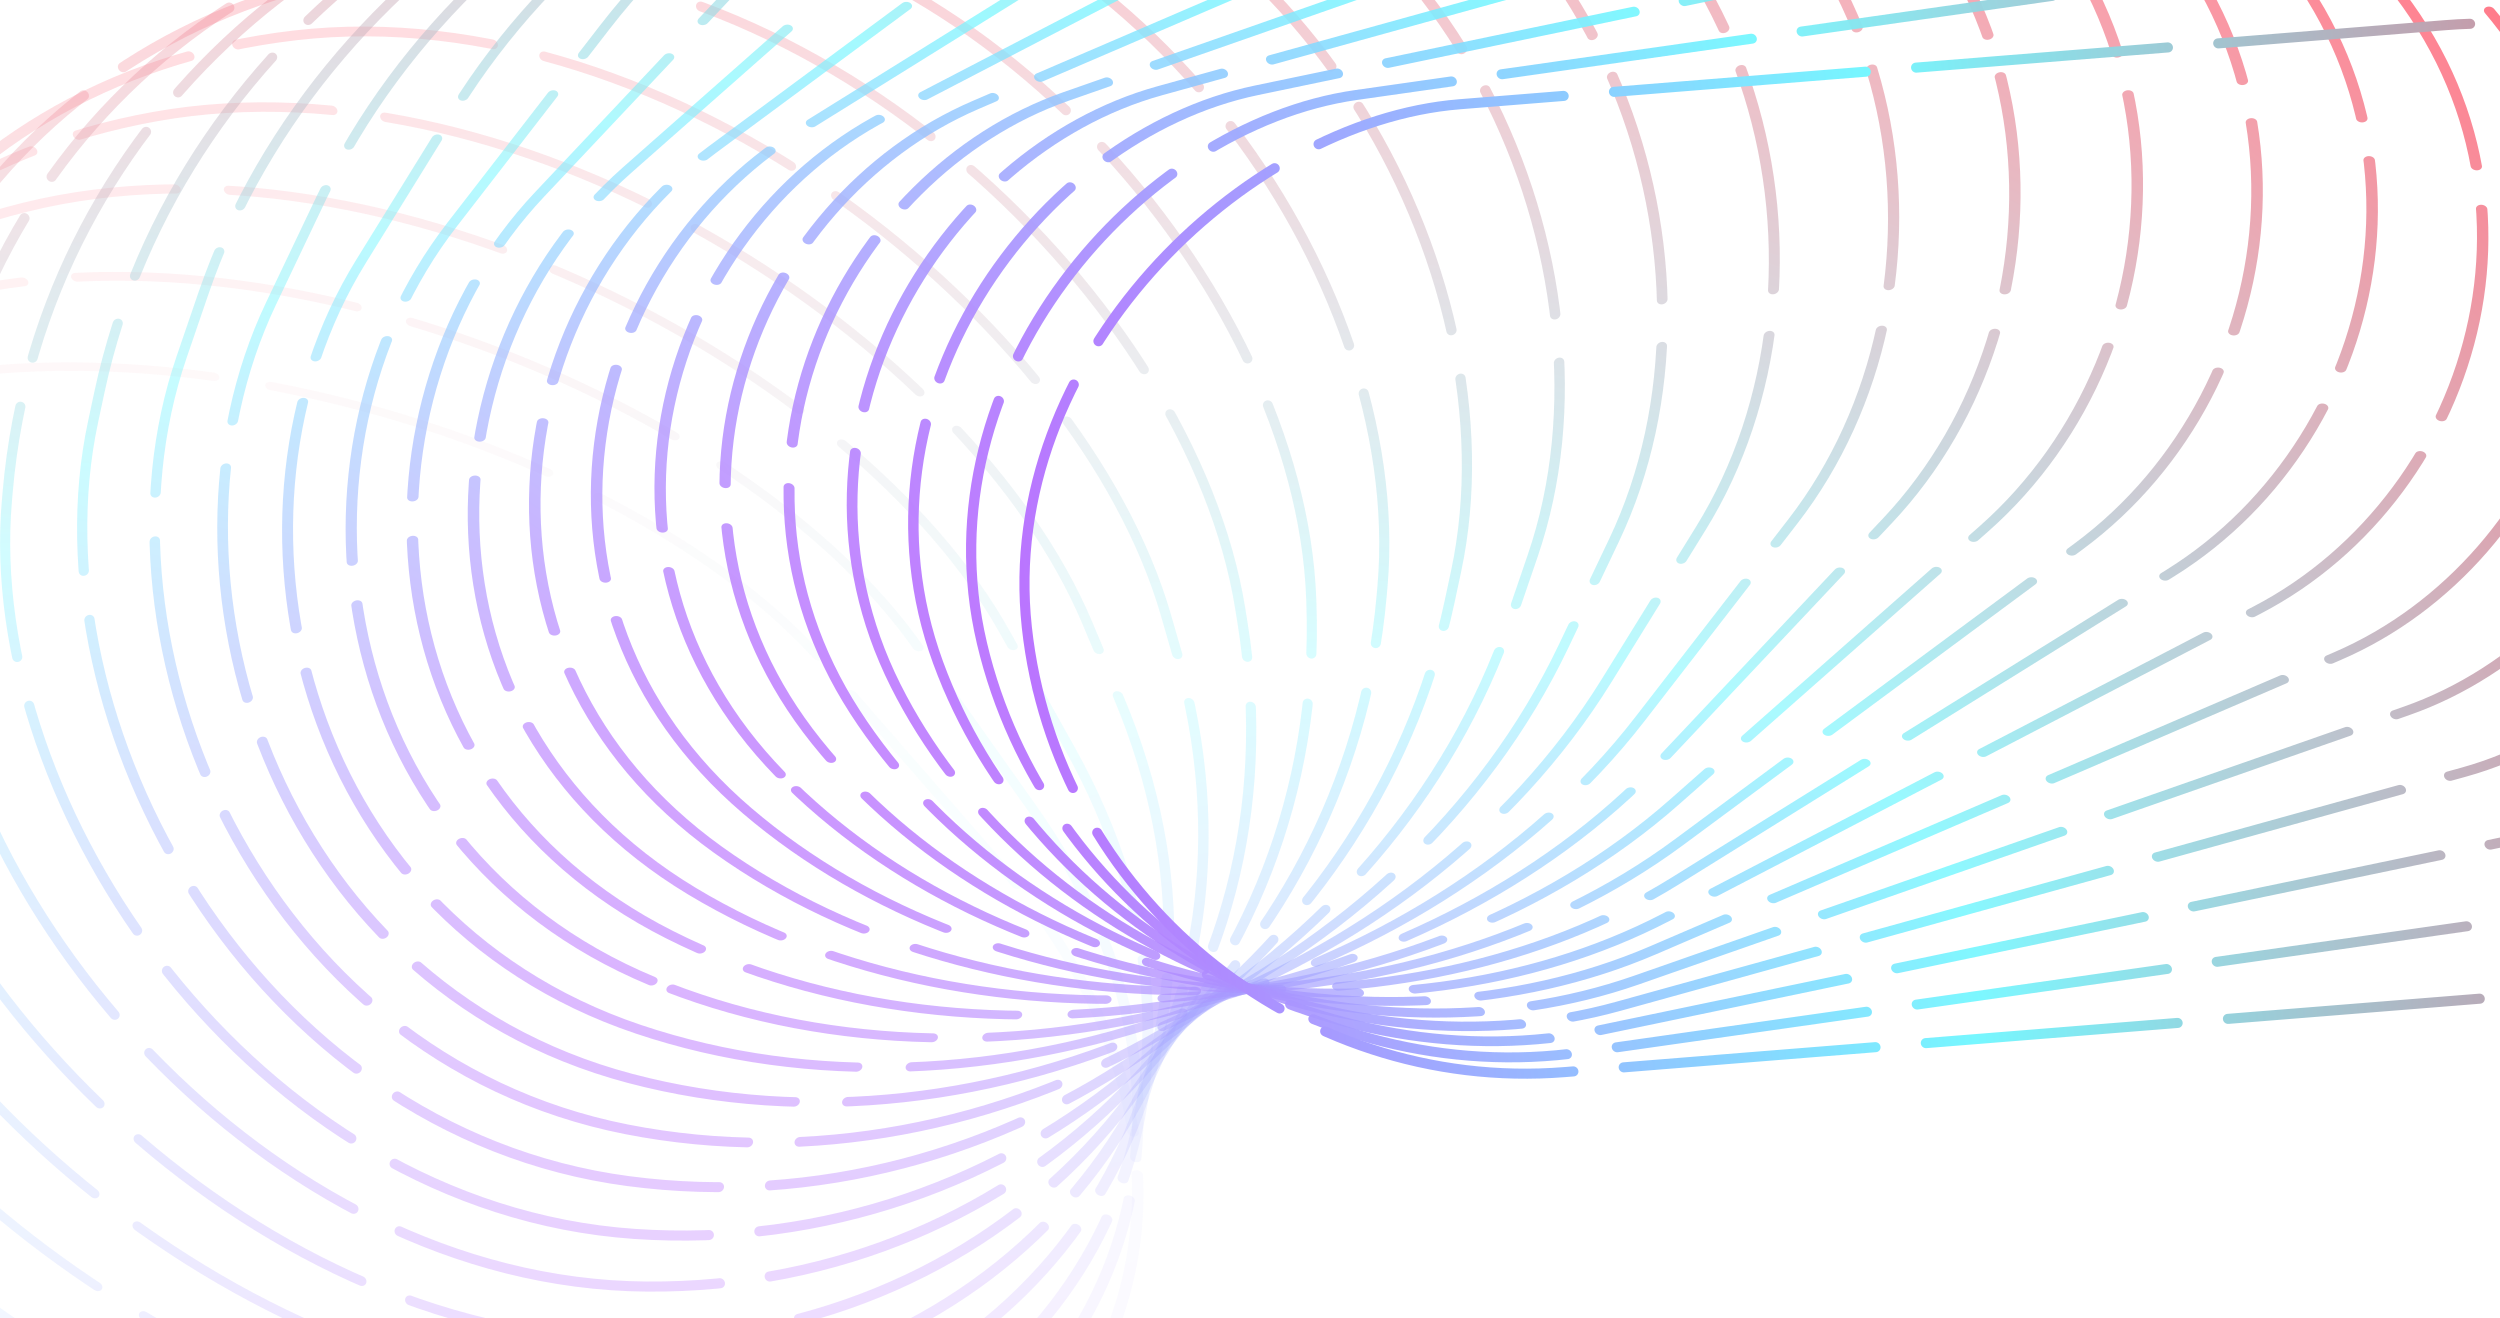 <svg width="495" height="261" viewBox="0 0 495 261" fill="none" xmlns="http://www.w3.org/2000/svg">
<rect opacity="0.042" width="256.224" height="309.948" rx="128.112" transform="matrix(-0.93 0.368 -0.657 -0.754 282.703 268.483)" stroke="url(#paint0_linear)" stroke-width="2" stroke-linecap="round" stroke-dasharray="50 10"/>
<rect opacity="0.083" width="261.359" height="300.649" rx="130.68" transform="matrix(-0.953 0.304 -0.578 -0.816 279.704 266.375)" stroke="url(#paint1_linear)" stroke-width="2" stroke-linecap="round" stroke-dasharray="50 10"/>
<rect opacity="0.125" width="265.684" height="292.26" rx="132.842" transform="matrix(-0.971 0.24 -0.488 -0.873 276.705 264.267)" stroke="url(#paint2_linear)" stroke-width="2" stroke-linecap="round" stroke-dasharray="50 10"/>
<rect opacity="0.167" width="269.108" height="285.125" rx="134.554" transform="matrix(-0.984 0.177 -0.388 -0.922 273.706 262.158)" stroke="url(#paint3_linear)" stroke-width="2" stroke-linecap="round" stroke-dasharray="50 10"/>
<rect opacity="0.208" width="271.565" height="279.565" rx="135.782" transform="matrix(-0.993 0.115 -0.277 -0.961 270.706 260.05)" stroke="url(#paint4_linear)" stroke-width="2" stroke-linecap="round" stroke-dasharray="50 10"/>
<rect opacity="0.25" width="273.005" height="275.848" rx="136.502" transform="matrix(-0.999 0.054 -0.159 -0.987 267.707 257.941)" stroke="url(#paint5_linear)" stroke-width="2" stroke-linecap="round" stroke-dasharray="50 10"/>
<rect opacity="0.292" width="273.401" height="274.164" rx="136.701" transform="matrix(-1 -0.008 -0.037 -0.999 264.708 255.833)" stroke="url(#paint6_linear)" stroke-width="2" stroke-linecap="round" stroke-dasharray="50 10"/>
<rect opacity="0.333" width="272.746" height="274.601" rx="136.373" transform="matrix(-0.998 -0.069 0.087 -0.996 261.709 253.724)" stroke="url(#paint7_linear)" stroke-width="2" stroke-linecap="round" stroke-dasharray="50 10"/>
<rect opacity="0.375" width="271.053" height="277.136" rx="135.526" transform="matrix(-0.991 -0.131 0.209 -0.978 258.709 251.615)" stroke="url(#paint8_linear)" stroke-width="2" stroke-linecap="round" stroke-dasharray="50 10"/>
<rect opacity="0.417" width="268.353" height="281.637" rx="134.176" transform="matrix(-0.981 -0.193 0.324 -0.946 255.71 249.507)" stroke="url(#paint9_linear)" stroke-width="2" stroke-linecap="round" stroke-dasharray="50 10"/>
<rect opacity="0.458" width="264.699" height="287.879" rx="132.35" transform="matrix(-0.967 -0.256 0.43 -0.903 252.711 247.397)" stroke="url(#paint10_linear)" stroke-width="2" stroke-linecap="round" stroke-dasharray="50 10"/>
<rect opacity="0.5" width="260.166" height="295.569" rx="130.083" transform="matrix(-0.948 -0.319 0.526 -0.85 249.712 245.289)" stroke="url(#paint11_linear)" stroke-width="2" stroke-linecap="round" stroke-dasharray="50 10"/>
<rect opacity="0.542" width="254.847" height="304.374" rx="127.424" transform="matrix(-0.923 -0.384 0.612 -0.791 246.712 243.181)" stroke="url(#paint12_linear)" stroke-width="2" stroke-linecap="round" stroke-dasharray="50 10"/>
<rect opacity="0.583" width="248.861" height="313.945" rx="124.43" transform="matrix(-0.893 -0.45 0.686 -0.728 243.713 241.072)" stroke="url(#paint13_linear)" stroke-width="2" stroke-linecap="round" stroke-dasharray="50 10"/>
<rect opacity="0.625" width="242.345" height="323.936" rx="121.173" transform="matrix(-0.856 -0.516 0.75 -0.662 240.714 238.964)" stroke="url(#paint14_linear)" stroke-width="2" stroke-linecap="round" stroke-dasharray="50 10"/>
<rect opacity="0.667" width="235.464" height="334.019" rx="117.732" transform="matrix(-0.812 -0.583 0.804 -0.595 237.714 236.855)" stroke="url(#paint15_linear)" stroke-width="2" stroke-linecap="round" stroke-dasharray="50 10"/>
<rect opacity="0.708" width="228.403" height="343.895" rx="114.201" transform="matrix(-0.76 -0.65 0.849 -0.528 234.715 234.747)" stroke="url(#paint16_linear)" stroke-width="2" stroke-linecap="round" stroke-dasharray="50 10"/>
<rect opacity="0.75" width="221.369" height="353.292" rx="110.684" transform="matrix(-0.698 -0.717 0.887 -0.461 231.716 232.638)" stroke="url(#paint17_linear)" stroke-width="2" stroke-linecap="round" stroke-dasharray="50 10"/>
<rect opacity="0.792" width="214.589" height="361.972" rx="107.295" transform="matrix(-0.625 -0.78 0.919 -0.395 228.717 230.529)" stroke="url(#paint18_linear)" stroke-width="2" stroke-linecap="round" stroke-dasharray="50 10"/>
<rect opacity="0.833" width="208.304" height="369.732" rx="104.152" transform="matrix(-0.542 -0.84 0.944 -0.33 225.717 228.421)" stroke="url(#paint19_linear)" stroke-width="2" stroke-linecap="round" stroke-dasharray="50 10"/>
<rect opacity="0.875" width="202.759" height="376.399" rx="101.38" transform="matrix(-0.448 -0.894 0.964 -0.267 222.718 226.312)" stroke="url(#paint20_linear)" stroke-width="2" stroke-linecap="round" stroke-dasharray="50 10"/>
<rect opacity="0.917" width="198.191" height="381.832" rx="99.096" transform="matrix(-0.343 -0.939 0.979 -0.204 219.719 224.203)" stroke="url(#paint21_linear)" stroke-width="2" stroke-linecap="round" stroke-dasharray="50 10"/>
<rect opacity="0.958" width="194.812" height="385.921" rx="97.406" transform="matrix(-0.229 -0.973 0.99 -0.141 216.72 222.095)" stroke="url(#paint22_linear)" stroke-width="2" stroke-linecap="round" stroke-dasharray="50 10"/>
<rect width="192.789" height="388.587" rx="96.394" transform="matrix(-0.108 -0.994 0.997 -0.08 213.72 219.986)" stroke="url(#paint23_linear)" stroke-width="2" stroke-linecap="round" stroke-dasharray="50 10"/>
<defs>
<linearGradient id="paint0_linear" x1="128.112" y1="0" x2="128.112" y2="309.948" gradientUnits="userSpaceOnUse">
<stop stop-color="#BA75FF"/>
<stop offset="0.458" stop-color="#76F7FF"/>
<stop offset="1" stop-color="#FF5A6D"/>
</linearGradient>
<linearGradient id="paint1_linear" x1="130.68" y1="0" x2="130.68" y2="300.649" gradientUnits="userSpaceOnUse">
<stop stop-color="#BA75FF"/>
<stop offset="0.458" stop-color="#76F7FF"/>
<stop offset="1" stop-color="#FF5A6D"/>
</linearGradient>
<linearGradient id="paint2_linear" x1="132.842" y1="0" x2="132.842" y2="292.26" gradientUnits="userSpaceOnUse">
<stop stop-color="#BA75FF"/>
<stop offset="0.458" stop-color="#76F7FF"/>
<stop offset="1" stop-color="#FF5A6D"/>
</linearGradient>
<linearGradient id="paint3_linear" x1="134.554" y1="0" x2="134.554" y2="285.125" gradientUnits="userSpaceOnUse">
<stop stop-color="#BA75FF"/>
<stop offset="0.458" stop-color="#76F7FF"/>
<stop offset="1" stop-color="#FF5A6D"/>
</linearGradient>
<linearGradient id="paint4_linear" x1="135.782" y1="0" x2="135.782" y2="279.565" gradientUnits="userSpaceOnUse">
<stop stop-color="#BA75FF"/>
<stop offset="0.458" stop-color="#76F7FF"/>
<stop offset="1" stop-color="#FF5A6D"/>
</linearGradient>
<linearGradient id="paint5_linear" x1="136.502" y1="0" x2="136.502" y2="275.848" gradientUnits="userSpaceOnUse">
<stop stop-color="#BA75FF"/>
<stop offset="0.458" stop-color="#76F7FF"/>
<stop offset="1" stop-color="#FF5A6D"/>
</linearGradient>
<linearGradient id="paint6_linear" x1="136.701" y1="0" x2="136.701" y2="274.164" gradientUnits="userSpaceOnUse">
<stop stop-color="#BA75FF"/>
<stop offset="0.458" stop-color="#76F7FF"/>
<stop offset="1" stop-color="#FF5A6D"/>
</linearGradient>
<linearGradient id="paint7_linear" x1="136.373" y1="0" x2="136.373" y2="274.601" gradientUnits="userSpaceOnUse">
<stop stop-color="#BA75FF"/>
<stop offset="0.458" stop-color="#76F7FF"/>
<stop offset="1" stop-color="#FF5A6D"/>
</linearGradient>
<linearGradient id="paint8_linear" x1="135.526" y1="0" x2="135.526" y2="277.136" gradientUnits="userSpaceOnUse">
<stop stop-color="#BA75FF"/>
<stop offset="0.458" stop-color="#76F7FF"/>
<stop offset="1" stop-color="#FF5A6D"/>
</linearGradient>
<linearGradient id="paint9_linear" x1="134.176" y1="0" x2="134.176" y2="281.637" gradientUnits="userSpaceOnUse">
<stop stop-color="#BA75FF"/>
<stop offset="0.458" stop-color="#76F7FF"/>
<stop offset="1" stop-color="#FF5A6D"/>
</linearGradient>
<linearGradient id="paint10_linear" x1="132.35" y1="0" x2="132.35" y2="287.879" gradientUnits="userSpaceOnUse">
<stop stop-color="#BA75FF"/>
<stop offset="0.458" stop-color="#76F7FF"/>
<stop offset="1" stop-color="#FF5A6D"/>
</linearGradient>
<linearGradient id="paint11_linear" x1="130.083" y1="0" x2="130.083" y2="295.569" gradientUnits="userSpaceOnUse">
<stop stop-color="#BA75FF"/>
<stop offset="0.458" stop-color="#76F7FF"/>
<stop offset="1" stop-color="#FF5A6D"/>
</linearGradient>
<linearGradient id="paint12_linear" x1="127.424" y1="0" x2="127.424" y2="304.374" gradientUnits="userSpaceOnUse">
<stop stop-color="#BA75FF"/>
<stop offset="0.458" stop-color="#76F7FF"/>
<stop offset="1" stop-color="#FF5A6D"/>
</linearGradient>
<linearGradient id="paint13_linear" x1="124.43" y1="0" x2="124.43" y2="313.945" gradientUnits="userSpaceOnUse">
<stop stop-color="#BA75FF"/>
<stop offset="0.458" stop-color="#76F7FF"/>
<stop offset="1" stop-color="#FF5A6D"/>
</linearGradient>
<linearGradient id="paint14_linear" x1="121.173" y1="0" x2="121.173" y2="323.936" gradientUnits="userSpaceOnUse">
<stop stop-color="#BA75FF"/>
<stop offset="0.458" stop-color="#76F7FF"/>
<stop offset="1" stop-color="#FF5A6D"/>
</linearGradient>
<linearGradient id="paint15_linear" x1="117.732" y1="0" x2="117.732" y2="334.019" gradientUnits="userSpaceOnUse">
<stop stop-color="#BA75FF"/>
<stop offset="0.458" stop-color="#76F7FF"/>
<stop offset="1" stop-color="#FF5A6D"/>
</linearGradient>
<linearGradient id="paint16_linear" x1="114.201" y1="0" x2="114.201" y2="343.895" gradientUnits="userSpaceOnUse">
<stop stop-color="#BA75FF"/>
<stop offset="0.458" stop-color="#76F7FF"/>
<stop offset="1" stop-color="#FF5A6D"/>
</linearGradient>
<linearGradient id="paint17_linear" x1="110.684" y1="0" x2="110.684" y2="353.292" gradientUnits="userSpaceOnUse">
<stop stop-color="#BA75FF"/>
<stop offset="0.458" stop-color="#76F7FF"/>
<stop offset="1" stop-color="#FF5A6D"/>
</linearGradient>
<linearGradient id="paint18_linear" x1="107.295" y1="0" x2="107.295" y2="361.972" gradientUnits="userSpaceOnUse">
<stop stop-color="#BA75FF"/>
<stop offset="0.458" stop-color="#76F7FF"/>
<stop offset="1" stop-color="#FF5A6D"/>
</linearGradient>
<linearGradient id="paint19_linear" x1="104.152" y1="0" x2="104.152" y2="369.732" gradientUnits="userSpaceOnUse">
<stop stop-color="#BA75FF"/>
<stop offset="0.458" stop-color="#76F7FF"/>
<stop offset="1" stop-color="#FF5A6D"/>
</linearGradient>
<linearGradient id="paint20_linear" x1="101.38" y1="0" x2="101.38" y2="376.399" gradientUnits="userSpaceOnUse">
<stop stop-color="#BA75FF"/>
<stop offset="0.458" stop-color="#76F7FF"/>
<stop offset="1" stop-color="#FF5A6D"/>
</linearGradient>
<linearGradient id="paint21_linear" x1="99.096" y1="0" x2="99.096" y2="381.832" gradientUnits="userSpaceOnUse">
<stop stop-color="#BA75FF"/>
<stop offset="0.458" stop-color="#76F7FF"/>
<stop offset="1" stop-color="#FF5A6D"/>
</linearGradient>
<linearGradient id="paint22_linear" x1="97.406" y1="0" x2="97.406" y2="385.921" gradientUnits="userSpaceOnUse">
<stop stop-color="#BA75FF"/>
<stop offset="0.458" stop-color="#76F7FF"/>
<stop offset="1" stop-color="#FF5A6D"/>
</linearGradient>
<linearGradient id="paint23_linear" x1="96.394" y1="0" x2="96.394" y2="388.587" gradientUnits="userSpaceOnUse">
<stop stop-color="#BA75FF"/>
<stop offset="0.458" stop-color="#76F7FF"/>
<stop offset="1" stop-color="#FF5A6D"/>
</linearGradient>
</defs>
</svg>
